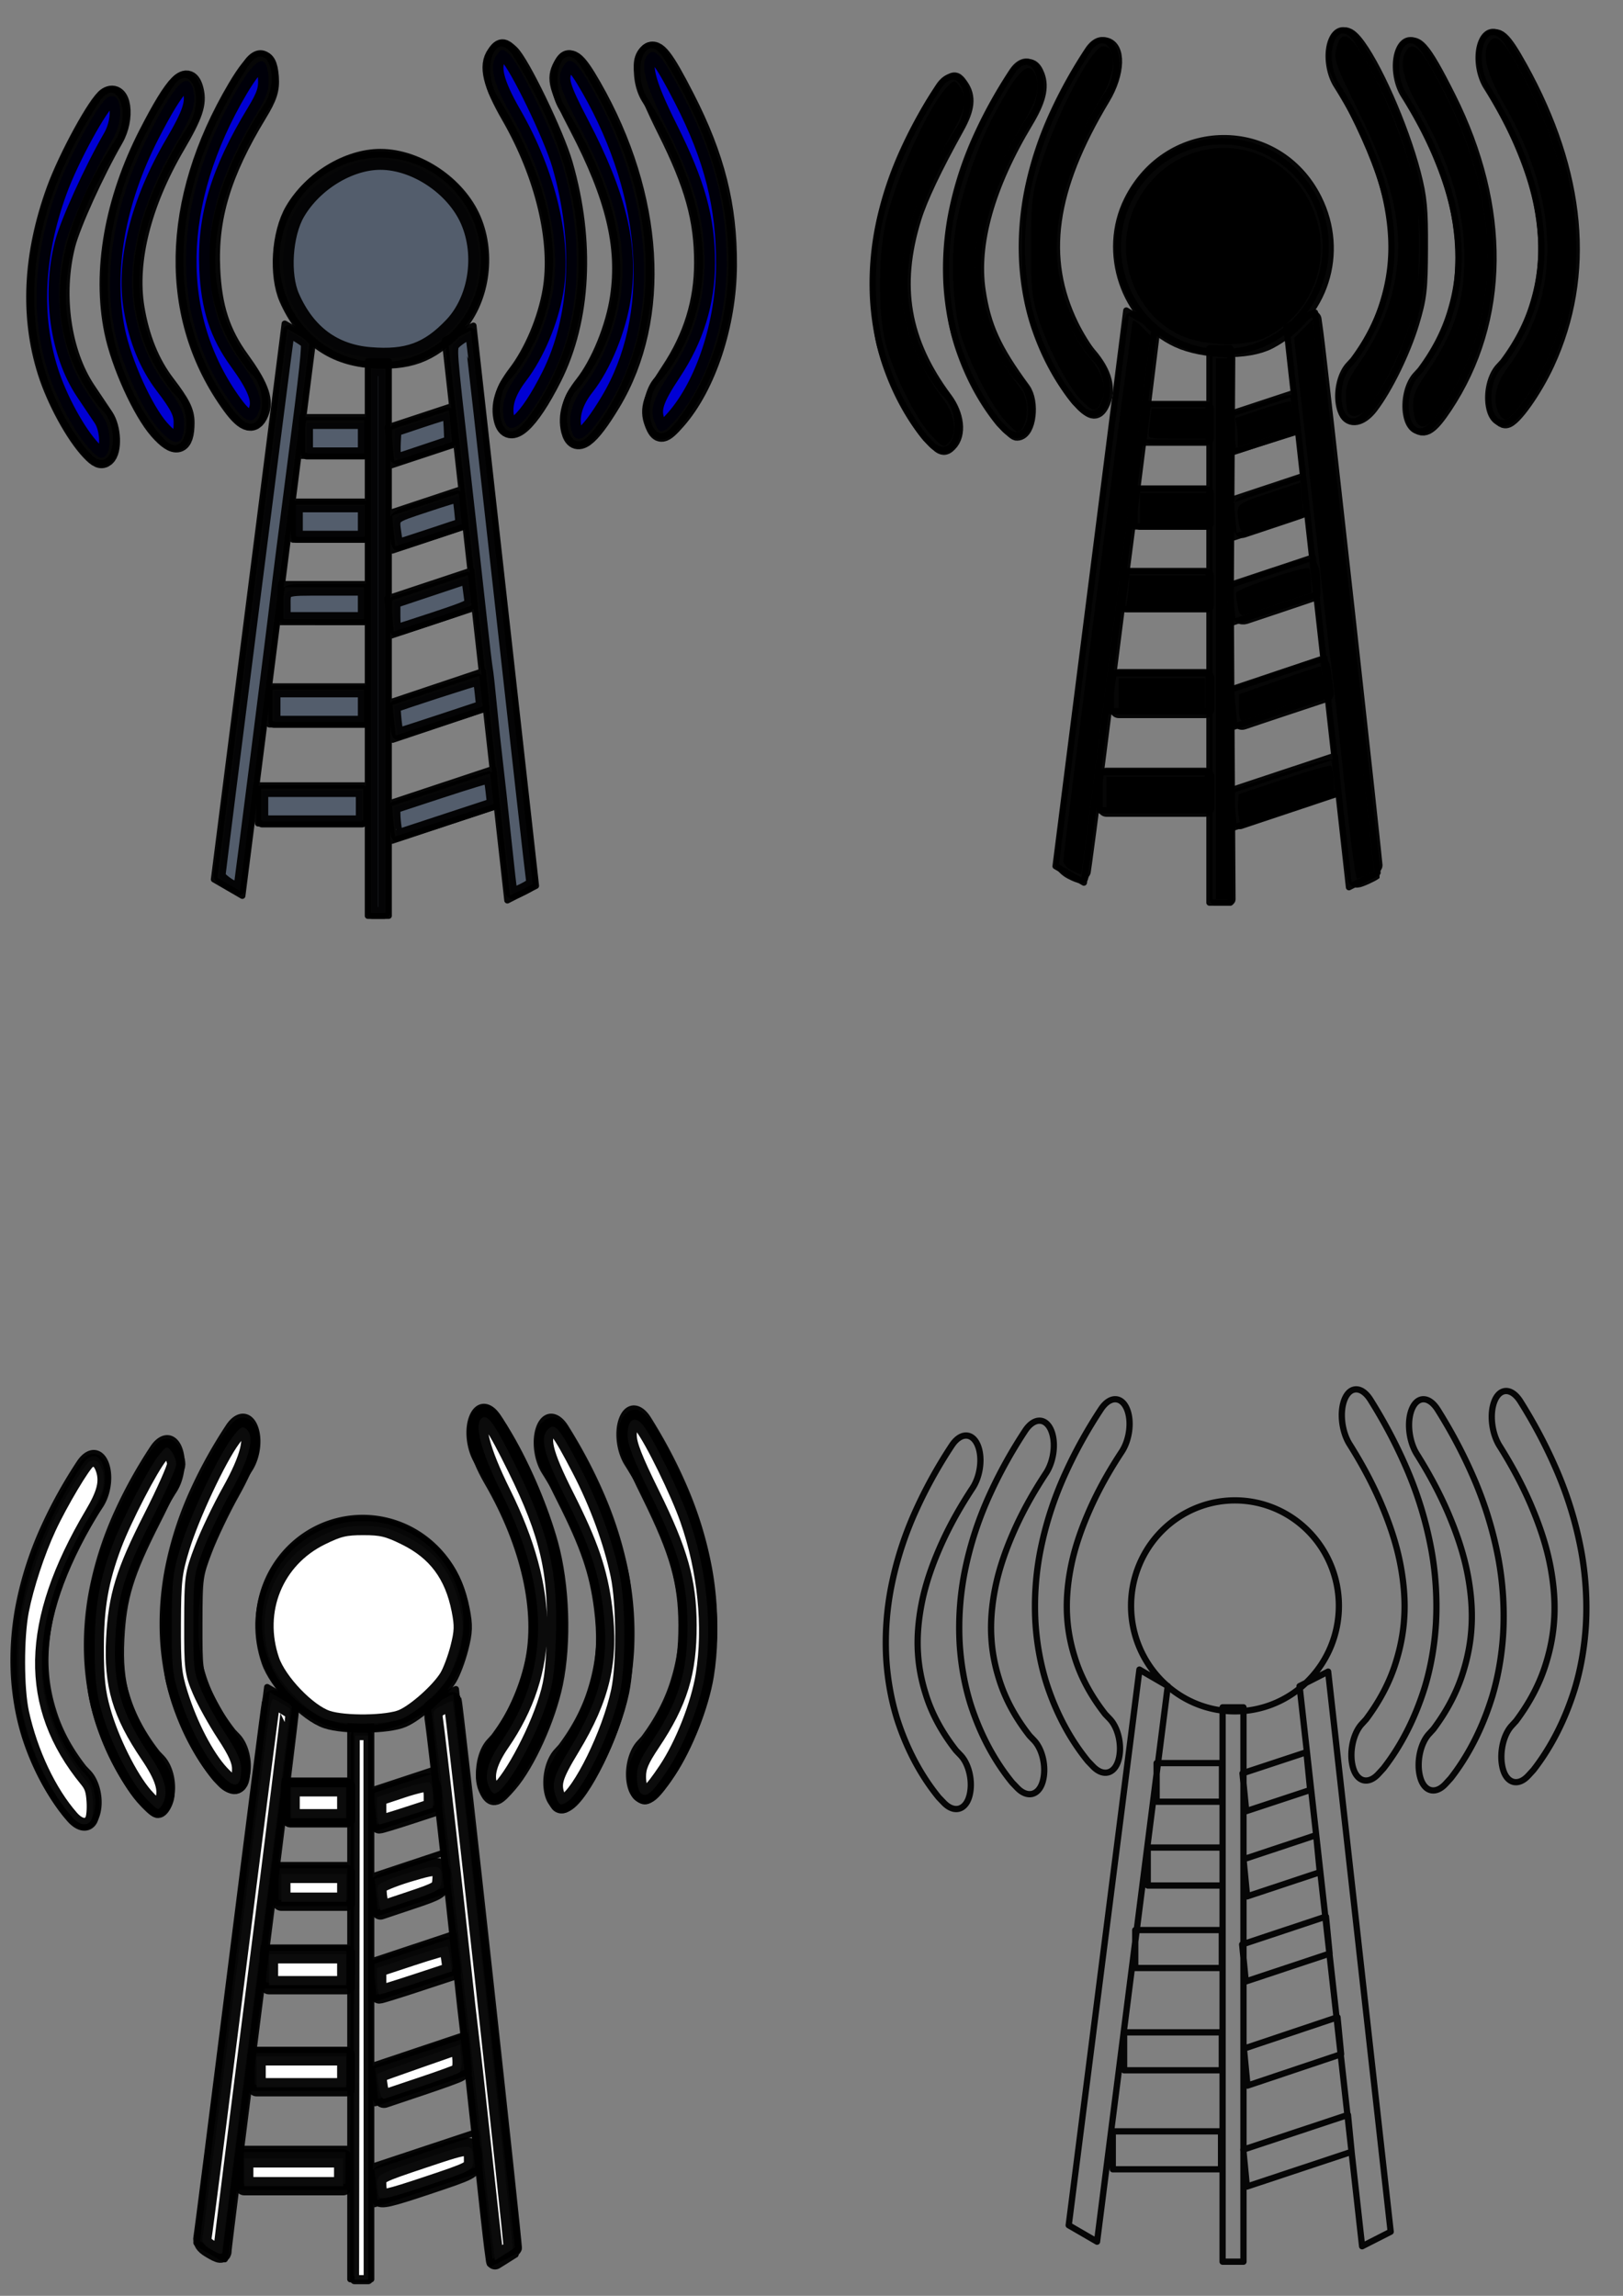 <?xml version="1.0" encoding="UTF-8" standalone="no"?>
<!-- Created with Inkscape (http://www.inkscape.org/) -->

<svg
   width="210mm"
   height="297mm"
   viewBox="0 0 210 297"
   version="1.1"
   id="svg5"
   inkscape:version="1.1.1 (3bf5ae0d25, 2021-09-20)"
   sodipodi:docname="controller focus icon svg.svg"
   xmlns:inkscape="http://www.inkscape.org/namespaces/inkscape"
   xmlns:sodipodi="http://sodipodi.sourceforge.net/DTD/sodipodi-0.dtd"
   xmlns="http://www.w3.org/2000/svg"
   xmlns:svg="http://www.w3.org/2000/svg">
  <rect x="0" y="0" width="210" height="297" fill="#808080" stroke="none"/>
  <sodipodi:namedview
     id="namedview7"
     pagecolor="#ffffff"
     bordercolor="#666666"
     borderopacity="1.0"
     inkscape:pageshadow="2"
     inkscape:pageopacity="0.0"
     inkscape:pagecheckerboard="0"
     inkscape:document-units="mm"
     showgrid="false"
     inkscape:zoom="1.0074671"
     inkscape:cx="411.92414"
     inkscape:cy="205.96207"
     inkscape:window-width="1680"
     inkscape:window-height="956"
     inkscape:window-x="-11"
     inkscape:window-y="-11"
     inkscape:window-maximized="1"
     inkscape:current-layer="layer1"
     showguides="true"
     inkscape:guide-bbox="true" />
  <defs
     id="defs2">
    <inkscape:path-effect
       effect="bend_path"
       id="path-effect2019"
       is_visible="true"
       lpeversion="1"
       bendpath="M 28.101,15.232 C 72.068,-40.917 96.12,12.606 96.12,12.606"
       prop_scale="0.937"
       scale_y_rel="false"
       vertical="false"
       hide_knot="false"
       bendpath-nodetypes="cc" />
    <inkscape:path-effect
       effect="bend_path"
       id="path-effect896"
       is_visible="true"
       lpeversion="1"
       bendpath="M 39.656,-0.263 76.554,-1.97 l 36.898,-1.707"
       prop_scale="0.867"
       scale_y_rel="false"
       vertical="false"
       hide_knot="false"
       bendpath-nodetypes="ccc" />
    <inkscape:path-effect
       effect="rough_hatches"
       id="path-effect2461"
       is_visible="true"
       lpeversion="1"
       direction="69.998,260.921 , 8.144,0"
       dist_rdm="6;1"
       growth="0"
       do_bend="true"
       bender="69.998,265.921 , 5,0"
       bottom_edge_variation="1.46;1"
       top_edge_variation="1.46;1"
       bottom_tgt_variation="0;1"
       top_tgt_variation="0;1"
       scale_bf="1"
       scale_bb="1"
       scale_tf="1"
       scale_tb="1"
       top_smth_variation="0;1"
       bottom_smth_variation="0;1"
       fat_output="true"
       stroke_width_top="1"
       stroke_width_bottom="1"
       front_thickness="1"
       back_thickness="0.25" />
    <inkscape:path-effect
       effect="skeletal"
       id="path-effect1945"
       is_visible="true"
       lpeversion="1"
       pattern="m 33.861,87.615 h 14.8 c 5.651,0 10.201,4.55 10.201,10.201 v 12.157 c 0,5.651 -4.55,10.201 -10.201,10.201 H 33.861 c -5.651,0 -10.201,-4.55 -10.201,-10.201 V 97.816 c 0,-5.651 4.55,-10.201 10.201,-10.201 z"
       copytype="repeated"
       prop_scale="1.28"
       scale_y_rel="false"
       spacing="2.6"
       normal_offset="0"
       tang_offset="0"
       prop_units="false"
       vertical_pattern="false"
       hide_knot="false"
       fuse_tolerance="0" />
    <inkscape:path-effect
       effect="skeletal"
       id="path-effect1762"
       is_visible="true"
       lpeversion="1"
       pattern="#rect1629"
       copytype="repeated"
       prop_scale="1"
       scale_y_rel="false"
       spacing="0"
       normal_offset="0"
       tang_offset="0"
       prop_units="false"
       vertical_pattern="false"
       hide_knot="false"
       fuse_tolerance="0" />
  </defs>
  <g
     inkscape:label="Layer 1"
     inkscape:groupmode="layer"
     id="layer1">
    <path
       id="path2568"
       style="fill:none;stroke:#000000;stroke-width:0.809;stroke-linecap:round;stroke-linejoin:round;stroke-opacity:0.955;paint-order:stroke markers fill"
       d="m 196.731,181.308 c 1.599,2.546 3.123,5.334 4.49,8.448 1.368,3.093 2.572,6.653 3.34,10.706 0,0 0,0 0,1e-5 0.578,3.073 0.828,6.427 0.635,9.821 -0.182,2.921 -0.686,5.699 -1.437,8.186 v 1e-5 c -1.351,4.362 -3.266,7.835 -5.348,10.511 l -0.653,0.713 c -1.294,1.412 -2.76,1.051 -3.287,-0.809 -0.527,-1.86 -0.029,-4.368 1.116,-5.623 l 0.578,-0.633 c 1.657,-2.218 3.117,-4.797 3.984,-7.828 v 0 c 0.503,-1.693 0.845,-3.525 0.948,-5.35 0.138,-2.109 -0.046,-4.367 -0.439,-6.535 v 0 c -0.529,-2.942 -1.504,-5.734 -2.651,-8.402 -1.163,-2.679 -2.516,-5.136 -3.975,-7.456 -1.026,-1.632 -1.337,-4.212 -0.634,-5.869 0.701,-1.649 2.192,-1.697 3.333,0.12 z m -10.701,1.067 c 1.599,2.546 3.123,5.334 4.49,8.448 1.368,3.093 2.572,6.653 3.34,10.706 0,0 0,0 0,10e-6 0.578,3.073 0.828,6.427 0.635,9.821 -0.182,2.921 -0.686,5.699 -1.437,8.186 v 0 c -1.351,4.362 -3.265,7.835 -5.348,10.511 l -0.653,0.713 c -1.294,1.412 -2.76,1.051 -3.287,-0.809 -0.527,-1.86 -0.029,-4.368 1.116,-5.623 l 0.578,-0.633 c 1.657,-2.218 3.117,-4.797 3.984,-7.828 v 0 c 0.503,-1.693 0.845,-3.525 0.948,-5.35 0.138,-2.109 -0.046,-4.367 -0.439,-6.535 v 0 c -0.529,-2.942 -1.504,-5.734 -2.651,-8.402 -1.163,-2.679 -2.516,-5.136 -3.975,-7.456 -1.026,-1.632 -1.337,-4.212 -0.634,-5.869 0.701,-1.649 2.192,-1.697 3.333,0.12 z m -62.888,4.634 c -1.599,2.431 -3.123,5.092 -4.49,8.066 -1.368,2.953 -2.572,6.352 -3.339,10.221 0,0 0,0 0,0 -0.578,2.934 -0.828,6.136 -0.635,9.377 0.182,2.789 0.686,5.441 1.437,7.816 v 0 c 1.351,4.165 3.265,7.481 5.348,10.035 l 0.653,0.681 c 1.294,1.348 2.76,1.004 3.287,-0.773 0.527,-1.776 0.029,-4.171 -1.116,-5.369 l -0.578,-0.605 c -1.657,-2.118 -3.117,-4.58 -3.984,-7.474 v 0 c -0.503,-1.616 -0.845,-3.366 -0.948,-5.108 -0.138,-2.013 0.046,-4.17 0.439,-6.239 v 0 c 0.529,-2.809 1.504,-5.475 2.651,-8.022 1.163,-2.558 2.516,-4.903 3.975,-7.118 1.026,-1.558 1.337,-4.022 0.634,-5.603 -0.701,-1.575 -2.192,-1.62 -3.333,0.115 z m 9.501,-1.921 c -1.599,2.431 -3.123,5.092 -4.49,8.066 -1.368,2.953 -2.572,6.352 -3.339,10.221 0,0 0,0 0,0 -0.578,2.934 -0.828,6.136 -0.635,9.377 0.182,2.789 0.686,5.441 1.437,7.816 v 0 c 1.351,4.165 3.265,7.481 5.348,10.035 l 0.653,0.681 c 1.294,1.348 2.76,1.004 3.287,-0.773 0.527,-1.776 0.029,-4.171 -1.116,-5.369 l -0.578,-0.605 c -1.657,-2.118 -3.117,-4.58 -3.984,-7.474 v 0 c -0.503,-1.616 -0.845,-3.366 -0.948,-5.108 -0.138,-2.013 0.046,-4.17 0.439,-6.239 v -1e-5 c 0.529,-2.809 1.504,-5.475 2.651,-8.022 1.163,-2.558 2.516,-4.903 3.975,-7.118 1.026,-1.558 1.337,-4.022 0.634,-5.603 -0.701,-1.575 -2.192,-1.62 -3.333,0.115 z m 9.801,-2.775 c -1.599,2.431 -3.123,5.092 -4.49,8.066 -1.368,2.953 -2.572,6.352 -3.339,10.221 0,0 0,0 0,0 -0.578,2.934 -0.828,6.136 -0.635,9.377 0.182,2.789 0.686,5.441 1.437,7.816 v 0 c 1.351,4.165 3.265,7.481 5.348,10.035 l 0.653,0.681 c 1.294,1.348 2.76,1.004 3.287,-0.773 0.527,-1.776 0.029,-4.171 -1.116,-5.369 l -0.578,-0.605 c -1.657,-2.118 -3.117,-4.58 -3.984,-7.474 v 0 c -0.503,-1.616 -0.845,-3.366 -0.948,-5.108 -0.138,-2.013 0.046,-4.17 0.439,-6.239 v 0 c 0.529,-2.809 1.504,-5.475 2.651,-8.022 1.163,-2.558 2.516,-4.903 3.975,-7.118 1.026,-1.558 1.337,-4.022 0.634,-5.603 -0.701,-1.575 -2.192,-1.62 -3.333,0.115 z m 34.885,-1.219 c 1.599,2.546 3.123,5.334 4.49,8.448 1.368,3.093 2.572,6.653 3.34,10.706 0,0 0,0 0,0 0.578,3.073 0.828,6.427 0.635,9.821 -0.182,2.921 -0.686,5.699 -1.437,8.186 v 0 c -1.351,4.362 -3.265,7.835 -5.348,10.511 l -0.653,0.713 c -1.294,1.412 -2.76,1.051 -3.287,-0.809 -0.527,-1.86 -0.029,-4.368 1.116,-5.623 l 0.578,-0.633 c 1.657,-2.218 3.117,-4.797 3.984,-7.828 v 0 c 0.503,-1.693 0.845,-3.525 0.948,-5.35 0.138,-2.109 -0.046,-4.367 -0.439,-6.535 v -1e-5 c -0.529,-2.942 -1.504,-5.734 -2.651,-8.402 -1.163,-2.679 -2.516,-5.136 -3.975,-7.456 -1.026,-1.632 -1.337,-4.212 -0.634,-5.869 0.701,-1.649 2.192,-1.697 3.333,0.12 z m -16.46,96.994 13.546,-4.498 0.468,4.779 -13.546,4.498 z m 0.081,-13.067 12.11,-4.063 0.464,4.784 -12.11,4.063 z m -0.227,-13.478 10.844,-3.606 0.468,4.791 -10.844,3.606 z m 0.045,-22.137 8.274,-2.733 0.482,4.893 -8.274,2.733 z m 0.13,11.119 9.403,-3.125 0.47,4.802 -9.403,3.125 z m -16.916,35.198 h 14.011 l 1e-5,4.909 h -14.011 z m 1.468,-12.806 h 12.643 v 4.909 h -12.643 z m 1.44,-13.233 h 11.203 v 4.909 h -11.203 z m 2.764,-21.6 h 8.459 v 4.995 l -8.459,0 z m -1.15,10.928 9.689,0 v 4.909 h -9.689 z m 9.689,-18.142 h 2.7 v 71.715 h -2.7 z m 13.655,-4.621 -3.697,1.881 8.093,72.46 3.697,-1.881 z m -24.414,-0.262 3.667,2.127 -9.153,71.883 -3.667,-2.127 z m 25.804,-8.244 a 13.646,13.445 90 0 1 -13.445,13.646 13.646,13.445 90 0 1 -13.445,-13.646 13.646,13.445 90 0 1 13.445,-13.646 13.646,13.445 90 0 1 13.445,13.646 z" />
    <path
       style="fill:#000000;stroke:#000000;stroke-width:12.679;stroke-linecap:round;stroke-linejoin:round;stroke-opacity:0.955;paint-order:stroke markers fill"
       d=""
       id="path2763"
       transform="scale(0.265)" />
    <path
       style="fill:#000000;stroke:#000000;stroke-width:8.901;stroke-linecap:round;stroke-linejoin:round;stroke-opacity:0.955;paint-order:stroke markers fill"
       d=""
       id="path3270"
       transform="scale(0.265)" />
    <g
       id="g3761">
      <path
         id="path2566"
         style="fill:none;stroke:#000000;stroke-width:0.809;stroke-linecap:round;stroke-linejoin:round;stroke-opacity:0.955;paint-order:stroke markers fill"
         d="m 195.03,5.492 c 1.599,2.546 3.123,5.334 4.49,8.448 1.368,3.093 2.572,6.653 3.34,10.706 0,0 0,0 0,1e-6 0.578,3.073 0.828,6.427 0.635,9.821 -0.182,2.921 -0.686,5.699 -1.437,8.186 v 2e-6 c -1.351,4.362 -3.266,7.835 -5.348,10.511 l -0.653,0.713 c -1.294,1.412 -2.76,1.051 -3.287,-0.809 -0.527,-1.86 -0.029,-4.368 1.116,-5.623 l 0.578,-0.633 c 1.657,-2.218 3.117,-4.797 3.984,-7.828 v 0 c 0.503,-1.693 0.845,-3.525 0.948,-5.35 0.138,-2.109 -0.046,-4.367 -0.439,-6.535 v -10e-7 c -0.529,-2.942 -1.504,-5.734 -2.651,-8.402 -1.163,-2.679 -2.516,-5.136 -3.975,-7.456 -1.026,-1.632 -1.337,-4.212 -0.634,-5.869 0.701,-1.649 2.192,-1.697 3.333,0.12 z m -10.701,1.067 c 1.599,2.546 3.123,5.334 4.49,8.448 1.368,3.093 2.572,6.653 3.34,10.706 0,0 0,1e-6 0,2e-6 0.578,3.073 0.828,6.427 0.635,9.821 -0.182,2.921 -0.686,5.699 -1.437,8.186 v 10e-7 c -1.351,4.362 -3.265,7.835 -5.348,10.511 l -0.653,0.713 c -1.294,1.412 -2.76,1.051 -3.287,-0.809 -0.527,-1.86 -0.029,-4.368 1.116,-5.623 l 0.578,-0.633 c 1.657,-2.218 3.117,-4.797 3.984,-7.828 v 0 c 0.503,-1.693 0.845,-3.525 0.948,-5.35 0.138,-2.109 -0.046,-4.367 -0.439,-6.535 v -2e-6 c -0.529,-2.942 -1.504,-5.734 -2.651,-8.402 -1.163,-2.679 -2.516,-5.136 -3.975,-7.456 -1.026,-1.632 -1.337,-4.212 -0.634,-5.869 0.701,-1.649 2.192,-1.697 3.333,0.12 z m -62.888,4.634 c -1.599,2.431 -3.123,5.092 -4.49,8.066 -1.368,2.953 -2.572,6.352 -3.339,10.221 0,0 0,0 0,1e-6 -0.578,2.934 -0.828,6.136 -0.635,9.377 0.182,2.789 0.686,5.441 1.437,7.816 v 2e-6 c 1.351,4.165 3.265,7.481 5.348,10.035 l 0.653,0.681 c 1.294,1.348 2.76,1.004 3.287,-0.773 0.527,-1.776 0.029,-4.171 -1.116,-5.369 l -0.578,-0.605 c -1.657,-2.118 -3.117,-4.58 -3.984,-7.474 v 0 c -0.503,-1.616 -0.845,-3.366 -0.948,-5.108 -0.138,-2.013 0.046,-4.17 0.439,-6.239 v -10e-7 c 0.529,-2.809 1.504,-5.475 2.651,-8.022 1.163,-2.558 2.516,-4.903 3.975,-7.118 1.026,-1.558 1.337,-4.022 0.634,-5.603 -0.701,-1.575 -2.192,-1.62 -3.333,0.115 z m 9.501,-1.921 c -1.599,2.431 -3.123,5.092 -4.49,8.066 -1.368,2.953 -2.572,6.352 -3.339,10.221 0,0 0,0 0,10e-7 -0.578,2.934 -0.828,6.136 -0.635,9.377 0.182,2.789 0.686,5.441 1.437,7.816 v 2e-6 c 1.351,4.165 3.265,7.481 5.348,10.035 l 0.653,0.681 c 1.294,1.348 2.76,1.004 3.287,-0.773 0.527,-1.776 0.029,-4.171 -1.116,-5.369 l -0.578,-0.605 c -1.657,-2.118 -3.117,-4.58 -3.984,-7.474 v 0 c -0.503,-1.616 -0.845,-3.366 -0.948,-5.108 -0.138,-2.013 0.046,-4.17 0.439,-6.239 v -2e-6 c 0.529,-2.809 1.504,-5.475 2.651,-8.022 1.163,-2.558 2.516,-4.903 3.975,-7.118 1.026,-1.558 1.337,-4.022 0.634,-5.603 -0.701,-1.575 -2.192,-1.62 -3.333,0.115 z m 9.801,-2.775 c -1.599,2.431 -3.123,5.092 -4.49,8.066 -1.368,2.953 -2.572,6.352 -3.339,10.221 0,0 0,0 0,1e-6 -0.578,2.934 -0.828,6.136 -0.635,9.377 0.182,2.789 0.686,5.441 1.437,7.816 v 10e-7 c 1.351,4.165 3.265,7.481 5.348,10.035 l 0.653,0.681 c 1.294,1.348 2.76,1.004 3.287,-0.773 0.527,-1.776 0.029,-4.171 -1.116,-5.369 l -0.578,-0.605 c -1.657,-2.118 -3.117,-4.58 -3.984,-7.474 v 0 c -0.503,-1.616 -0.845,-3.366 -0.948,-5.108 -0.138,-2.013 0.046,-4.17 0.439,-6.239 v -2e-6 c 0.529,-2.809 1.504,-5.475 2.651,-8.022 1.163,-2.558 2.516,-4.903 3.975,-7.118 1.026,-1.558 1.337,-4.022 0.634,-5.603 -0.701,-1.575 -2.192,-1.62 -3.333,0.115 z m 34.885,-1.219 c 1.599,2.546 3.123,5.334 4.49,8.448 1.368,3.093 2.572,6.653 3.34,10.706 0,0 0,1e-6 0,2e-6 0.578,3.073 0.828,6.427 0.635,9.821 -0.182,2.921 -0.686,5.699 -1.437,8.186 v 2e-6 c -1.351,4.362 -3.265,7.835 -5.348,10.511 l -0.653,0.713 c -1.294,1.412 -2.76,1.051 -3.287,-0.809 -0.527,-1.86 -0.029,-4.368 1.116,-5.623 l 0.578,-0.633 c 1.657,-2.218 3.117,-4.797 3.984,-7.828 v 0 c 0.503,-1.693 0.845,-3.525 0.948,-5.35 0.138,-2.109 -0.046,-4.367 -0.439,-6.535 v -2e-6 c -0.529,-2.942 -1.504,-5.734 -2.651,-8.402 -1.163,-2.679 -2.516,-5.136 -3.975,-7.456 -1.026,-1.632 -1.337,-4.212 -0.634,-5.869 0.701,-1.649 2.192,-1.697 3.333,0.12 z m -16.46,96.994 13.546,-4.498 0.468,4.779 -13.546,4.498 z m 0.081,-13.067 12.11,-4.063 0.464,4.784 -12.11,4.063 z m -0.227,-13.478 10.844,-3.606 0.468,4.791 -10.844,3.606 z m 0.045,-22.137 8.274,-2.733 0.482,4.893 -8.274,2.733 z m 0.13,11.119 9.403,-3.125 0.47,4.802 -9.403,3.125 z m -16.916,35.198 h 14.011 l 1e-5,4.909 h -14.011 z m 1.468,-12.806 h 12.643 l 0,4.909 h -12.643 z m 1.44,-13.233 h 11.203 v 4.909 h -11.203 z m 2.764,-21.6 h 8.459 v 4.995 l -8.459,-2e-6 z m -1.15,10.928 9.689,-4e-6 v 4.909 h -9.689 z m 9.689,-18.142 h 2.7 v 71.715 h -2.7 z m 13.655,-4.621 -3.697,1.881 8.093,72.46 3.697,-1.881 z m -24.414,-0.262 3.667,2.127 -9.153,71.883 -3.667,-2.127 z m 25.804,-8.244 a 13.646,13.445 90 0 1 -13.445,13.646 13.646,13.445 90 0 1 -13.445,-13.646 13.646,13.445 90 0 1 13.445,-13.646 13.646,13.445 90 0 1 13.445,13.646 z" />
      <path
         style="fill:#000000;stroke:#000000;stroke-width:12.679;stroke-linecap:round;stroke-linejoin:round;stroke-opacity:0.955;paint-order:stroke markers fill"
         d="m 576.214,163.603 c -23.05,-10.687 -33.183,-40.673 -21.604,-63.928 18.02,-36.192 67.092,-36.682 84.949,-0.847 12.164,24.409 2.985,53.041 -21.032,65.61 -9.774,5.115 -30.357,4.709 -42.313,-0.834 z"
         id="path2724"
         transform="scale(0.265)" />
      <path
         style="fill:#000000;stroke:#000000;stroke-width:8.901;stroke-linecap:round;stroke-linejoin:round;stroke-opacity:0.955;paint-order:stroke markers fill"
         d="m 604.967,345.715 v -6.752 l 19.782,-6.985 c 10.88,-3.842 19.929,-6.801 20.109,-6.577 0.18,0.224 0.689,3.253 1.133,6.73 l 0.806,6.322 -19.034,6.314 c -10.469,3.473 -19.881,6.626 -20.915,7.007 -1.328,0.489 -1.881,-1.292 -1.881,-6.06 z"
         id="path2802"
         transform="scale(0.265)" />
      <path
         style="fill:#000000;stroke:#000000;stroke-width:8.901;stroke-linecap:round;stroke-linejoin:round;stroke-opacity:0.955;paint-order:stroke markers fill"
         d="m 546.276,338.601 v -7.524 h 21.068 21.068 v 7.524 7.524 h -21.068 -21.068 z"
         id="path2841"
         transform="scale(0.265)" />
      <path
         style="fill:#000000;stroke:#000000;stroke-width:8.901;stroke-linecap:round;stroke-linejoin:round;stroke-opacity:0.955;paint-order:stroke markers fill"
         d="m 540.256,386.757 v -7.524 h 24.078 24.078 v 7.524 7.524 H 564.334 540.256 Z"
         id="path2880"
         transform="scale(0.265)" />
      <path
         style="fill:#000000;stroke:#000000;stroke-width:8.901;stroke-linecap:round;stroke-linejoin:round;stroke-opacity:0.955;paint-order:stroke markers fill"
         d="m 731.219,200.527 c -2.31,-6.014 -0.58,-13.677 4.655,-20.626 26.788,-35.558 26.195,-81.047 -1.686,-129.49 -8.413,-14.616 -10.807,-24.771 -7.028,-29.801 3.334,-4.438 6.386,-1.711 14.524,12.977 28.46,51.374 32.932,100.452 13.069,143.442 -6.133,13.275 -16.369,27.635 -19.698,27.635 -1.235,0 -2.961,-1.862 -3.835,-4.138 z"
         id="path2919"
         transform="scale(0.265)" />
      <path
         style="fill:#000000;stroke:#000000;stroke-width:8.901;stroke-linecap:round;stroke-linejoin:round;stroke-opacity:0.955;paint-order:stroke markers fill"
         d="m 692.032,206.66 c -1.122,-1.351 -2.039,-5.299 -2.039,-8.772 0,-4.959 1.332,-8.222 6.202,-15.194 13.679,-19.583 18.792,-35.021 18.827,-56.84 0.037,-23.281 -7.305,-47.513 -22.243,-73.411 -7.283,-12.627 -9.475,-21.39 -6.664,-26.642 3.855,-7.203 7.901,-2.796 20.496,22.323 26.836,53.524 26.251,107.76 -1.617,149.744 -6.643,10.008 -10.041,12.313 -12.962,8.793 z"
         id="path2958"
         transform="scale(0.265)" />
      <path
         style="fill:#000000;stroke:#000000;stroke-width:8.901;stroke-linecap:round;stroke-linejoin:round;stroke-opacity:0.955;paint-order:stroke markers fill"
         d="m 658.228,201.393 c -0.601,-0.972 -1.092,-4.675 -1.092,-8.23 0,-5.157 1.276,-8.282 6.315,-15.466 9.254,-13.193 15.181,-26.934 17.71,-41.06 4.452,-24.869 -0.607,-47.778 -18.453,-83.569 -9.774,-19.603 -11.293,-23.675 -10.469,-28.066 1.502,-8.006 4.349,-9.378 8.709,-4.196 8.797,10.454 22.538,41.482 28.441,64.221 2.96,11.402 3.501,17.114 3.418,36.117 -0.087,20.045 -0.555,24.091 -4.178,36.117 -4.157,13.799 -12.708,31.326 -19.855,40.696 -3.994,5.236 -8.521,6.712 -10.546,3.436 z"
         id="path2997"
         transform="scale(0.265)" />
      <path
         style="fill:#000000;stroke:#000000;stroke-width:8.901;stroke-linecap:round;stroke-linejoin:round;stroke-opacity:0.955;paint-order:stroke markers fill"
         d="m 454.376,212.101 c -7.413,-8.004 -18.153,-29.727 -21.905,-44.306 -3.993,-15.516 -3.671,-45.52 0.669,-62.256 5.871,-22.643 21.816,-56.416 30.229,-64.029 2.7,-2.443 2.966,-2.399 5.254,0.866 3.54,5.054 2.965,10.385 -2.103,19.492 -10.888,19.564 -17.94,34.435 -20.971,44.226 -10.398,33.587 -5.678,61.114 15.306,89.266 5.586,7.494 6.576,16.561 2.278,20.86 -2.416,2.416 -2.923,2.178 -8.755,-4.119 z"
         id="path3036"
         transform="scale(0.265)" />
      <path
         style="fill:#000000;stroke:#000000;stroke-width:8.901;stroke-linecap:round;stroke-linejoin:round;stroke-opacity:0.955;paint-order:stroke markers fill"
         d="m 489.851,204.289 c -6.807,-7.926 -18.015,-30.455 -21.15,-42.513 -3.405,-13.095 -4.397,-34.36 -2.29,-49.052 2.382,-16.607 10.61,-41.107 19.157,-57.043 11.96,-22.298 16.991,-26.924 20.174,-18.55 2.084,5.481 0.509,11.72 -5.465,21.645 -18.869,31.35 -26.912,59.952 -23.434,83.335 2.641,17.758 7.831,29.159 22.077,48.497 4.253,5.774 2.563,20.077 -2.373,20.077 -0.662,0 -3.675,-2.878 -6.696,-6.396 z"
         id="path3075"
         transform="scale(0.265)" />
      <path
         style="fill:#000000;stroke:#000000;stroke-width:8.901;stroke-linecap:round;stroke-linejoin:round;stroke-opacity:0.955;paint-order:stroke markers fill"
         d="m 527.325,194.627 c -6.589,-7.194 -15.971,-25.405 -20.413,-39.623 -3.105,-9.94 -3.515,-14.159 -3.43,-35.365 0.087,-21.814 0.485,-25.347 4.225,-37.567 7.906,-25.831 25.414,-59.499 30.941,-59.499 6.701,0 6.304,12.991 -0.755,24.698 -26.837,44.506 -31.602,78.924 -15.508,111.997 2.551,5.242 6.5,11.675 8.776,14.296 7.617,8.772 9.678,16.862 6.031,23.676 -2.224,4.155 -4.131,3.65 -9.868,-2.613 z"
         id="path3114"
         transform="scale(0.265)" />
      <path
         style="fill:#000000;stroke:#000000;stroke-width:8.901;stroke-linecap:round;stroke-linejoin:round;stroke-opacity:0.955;paint-order:stroke markers fill"
         d="m 604.41,296.315 c -0.522,-2.608 -0.948,-5.636 -0.948,-6.728 0,-2.043 34.19,-13.611 35.717,-12.085 0.44,0.44 0.88,3.289 0.977,6.329 l 0.176,5.528 -14.975,5.051 c -8.236,2.778 -16.105,5.41 -17.487,5.848 -1.876,0.595 -2.752,-0.403 -3.46,-3.945 z"
         id="path3153"
         transform="scale(0.265)" />
      <path
         style="fill:#000000;stroke:#000000;stroke-width:8.901;stroke-linecap:round;stroke-linejoin:round;stroke-opacity:0.955;paint-order:stroke markers fill"
         d="m 656.359,381.866 c -2.718,-25.865 -5.557,-51.43 -6.309,-56.81 -0.752,-5.38 -2.056,-16.215 -2.899,-24.078 -0.842,-7.863 -4.621,-41.673 -8.398,-75.132 l -6.866,-60.836 4.472,-4.472 4.472,-4.472 0.919,6.618 c 1.969,14.18 29.432,262.192 29.066,262.484 -1.383,1.104 -7.183,3.728 -8.24,3.728 -0.702,0 -3.501,-21.163 -6.219,-47.028 z"
         id="path3192"
         transform="scale(0.265)" />
      <path
         style="fill:#000000;stroke:#000000;stroke-width:8.901;stroke-linecap:round;stroke-linejoin:round;stroke-opacity:0.955;paint-order:stroke markers fill"
         d="m 523.326,424.951 c -2.276,-1.195 -4.138,-3.189 -4.138,-4.43 0,-4.683 33.287,-263.188 33.979,-263.88 0.399,-0.399 2.483,1.034 4.632,3.183 l 3.907,3.907 -4.734,38.15 c -2.604,20.982 -6.096,48.308 -7.76,60.723 -1.664,12.415 -7.038,54.314 -11.942,93.109 -4.904,38.794 -9.116,70.733 -9.361,70.974 -0.245,0.241 -2.308,-0.539 -4.584,-1.735 z"
         id="path3231"
         transform="scale(0.265)" />
      <path
         style="fill:#000000;stroke:#000000;stroke-width:6.271;stroke-linecap:round;stroke-linejoin:round;stroke-opacity:0.955;paint-order:stroke markers fill"
         d="M 593.748,306.947 V 174.944 h 3.139 3.139 l -0.356,56.989 c -0.196,31.344 -0.359,57.466 -0.362,58.049 -0.003,0.583 0.188,34.339 0.425,75.014 l 0.431,73.953 h -3.208 -3.208 z"
         id="path3348"
         transform="scale(0.265)" />
      <path
         style="fill:#000000;stroke:#000000;stroke-width:6.271;stroke-linecap:round;stroke-linejoin:round;stroke-opacity:0.955;paint-order:stroke markers fill"
         d="m 604.83,398.231 c -0.353,-1.883 -0.486,-5.026 -0.296,-6.983 l 0.347,-3.558 22.093,-7.358 c 12.205,-4.065 22.484,-6.948 22.965,-6.443 0.48,0.503 1.034,3.496 1.233,6.651 l 0.361,5.737 -23.03,7.689 -23.03,7.689 z"
         id="path3387"
         transform="scale(0.265)" />
      <path
         style="fill:#000000;stroke:#000000;stroke-width:6.271;stroke-linecap:round;stroke-linejoin:round;stroke-opacity:0.955;paint-order:stroke markers fill"
         d="m 550.663,290.895 c 0.371,-2.706 0.674,-6.045 0.674,-7.422 v -2.503 h 19.085 19.085 v 7.422 7.422 h -19.759 -19.759 z"
         id="path3426"
         transform="scale(0.265)" />
      <path
         style="fill:#000000;stroke:#000000;stroke-width:6.271;stroke-linecap:round;stroke-linejoin:round;stroke-opacity:0.955;paint-order:stroke markers fill"
         d="m 556.639,248.102 v -7.422 h 16.434 16.434 v 7.422 7.422 H 573.073 556.639 Z"
         id="path3504"
         transform="scale(0.265)" />
      <path
         style="fill:#000000;stroke:#000000;stroke-width:6.271;stroke-linecap:round;stroke-linejoin:round;stroke-opacity:0.955;paint-order:stroke markers fill"
         d="m 604.863,255.243 c -1.393,-9.292 -1.621,-9.069 15.016,-14.624 l 14.998,-5.007 0.735,6.859 c 0.404,3.772 0.573,6.995 0.376,7.161 -0.197,0.166 -6.561,2.346 -14.142,4.844 -7.581,2.498 -14.345,4.748 -15.031,5 -0.78,0.286 -1.511,-1.298 -1.951,-4.231 z"
         id="path3543"
         transform="scale(0.265)" />
      <path
         style="fill:#000000;stroke:#000000;stroke-width:6.271;stroke-linecap:round;stroke-linejoin:round;stroke-opacity:0.955;paint-order:stroke markers fill"
         d="m 604.351,214.159 c 0,-2.179 -0.274,-5.333 -0.61,-7.009 l -0.61,-3.048 13.328,-4.412 c 7.331,-2.426 13.506,-4.096 13.724,-3.711 0.217,0.385 0.707,3.567 1.088,7.069 l 0.693,6.368 -13.807,4.352 -13.807,4.352 z"
         id="path3582"
         transform="scale(0.265)" />
      <path
         style="fill:#000000;stroke:#000000;stroke-width:6.271;stroke-linecap:round;stroke-linejoin:round;stroke-opacity:0.955;paint-order:stroke markers fill"
         d="m 560.889,212.318 c 0.005,-1.021 0.31,-4.36 0.678,-7.422 l 0.669,-5.566 h 13.636 13.636 v 7.422 7.422 h -14.314 c -12.929,0 -14.313,-0.18 -14.304,-1.855 z"
         id="path3621"
         transform="scale(0.265)" />
    </g>
    <path
       style="fill:#ffffff;stroke:#000000;stroke-width:8.929;stroke-linecap:round;stroke-linejoin:round;stroke-opacity:0.955;paint-order:stroke markers fill"
       d=""
       id="path4325"
       transform="scale(0.265)" />
    <g
       id="g5210">
      <path
         id="path2570"
         style="fill:none;stroke:#000000;stroke-width:0.809;stroke-linecap:round;stroke-linejoin:round;stroke-opacity:0.955;paint-order:stroke markers fill"
         d="m 83.869,183.576 c 1.599,2.546 3.123,5.334 4.49,8.448 1.368,3.093 2.572,6.653 3.34,10.706 0,0 0,0 0,1e-5 0.578,3.073 0.828,6.427 0.635,9.821 -0.182,2.921 -0.686,5.699 -1.437,8.186 v 10e-6 c -1.351,4.362 -3.266,7.835 -5.348,10.511 l -0.653,0.713 c -1.294,1.412 -2.76,1.051 -3.287,-0.809 -0.527,-1.86 -0.029,-4.368 1.116,-5.623 l 0.578,-0.633 c 1.657,-2.218 3.117,-4.797 3.984,-7.828 v 0 c 0.503,-1.693 0.845,-3.525 0.948,-5.35 0.138,-2.109 -0.046,-4.367 -0.439,-6.535 v 0 c -0.529,-2.942 -1.504,-5.734 -2.651,-8.402 -1.163,-2.679 -2.516,-5.136 -3.975,-7.456 -1.026,-1.632 -1.337,-4.212 -0.634,-5.869 0.701,-1.649 2.192,-1.697 3.333,0.12 z m -10.701,1.067 c 1.599,2.546 3.123,5.334 4.49,8.448 1.368,3.093 2.572,6.653 3.34,10.706 0,0 0,0 0,1e-5 0.578,3.073 0.828,6.427 0.635,9.821 -0.182,2.921 -0.686,5.699 -1.437,8.186 v 0 c -1.351,4.362 -3.265,7.835 -5.348,10.511 l -0.653,0.713 c -1.294,1.412 -2.76,1.051 -3.287,-0.809 -0.527,-1.86 -0.029,-4.368 1.116,-5.623 l 0.578,-0.633 c 1.657,-2.218 3.117,-4.797 3.984,-7.828 v 0 c 0.503,-1.693 0.845,-3.525 0.948,-5.35 0.138,-2.109 -0.046,-4.367 -0.439,-6.535 v 0 c -0.529,-2.942 -1.504,-5.734 -2.651,-8.402 -1.163,-2.679 -2.516,-5.136 -3.975,-7.456 -1.026,-1.632 -1.337,-4.212 -0.634,-5.869 0.701,-1.649 2.192,-1.697 3.333,0.12 z m -62.888,4.634 c -1.599,2.431 -3.123,5.092 -4.49,8.066 -1.368,2.953 -2.572,6.352 -3.339,10.221 0,0 0,0 0,0 -0.578,2.934 -0.828,6.136 -0.635,9.377 0.182,2.789 0.686,5.441 1.437,7.816 v 0 c 1.351,4.165 3.265,7.481 5.348,10.035 l 0.653,0.681 c 1.294,1.348 2.76,1.004 3.287,-0.773 0.527,-1.776 0.029,-4.171 -1.116,-5.369 l -0.578,-0.605 c -1.657,-2.118 -3.117,-4.58 -3.984,-7.474 v 0 c -0.503,-1.616 -0.845,-3.366 -0.948,-5.108 -0.138,-2.013 0.046,-4.17 0.439,-6.239 v 0 c 0.529,-2.809 1.504,-5.475 2.651,-8.022 1.163,-2.558 2.516,-4.903 3.975,-7.118 1.026,-1.558 1.337,-4.022 0.634,-5.603 -0.701,-1.575 -2.192,-1.62 -3.333,0.115 z m 9.501,-1.921 c -1.599,2.431 -3.123,5.092 -4.49,8.066 -1.368,2.953 -2.572,6.352 -3.339,10.221 0,0 0,0 0,0 -0.578,2.934 -0.828,6.136 -0.635,9.377 0.182,2.789 0.686,5.441 1.437,7.816 v 0 c 1.351,4.165 3.265,7.481 5.348,10.035 l 0.653,0.681 c 1.294,1.348 2.76,1.004 3.287,-0.773 0.527,-1.776 0.029,-4.171 -1.116,-5.369 l -0.578,-0.605 c -1.657,-2.118 -3.117,-4.58 -3.984,-7.474 v 0 c -0.503,-1.616 -0.845,-3.366 -0.948,-5.108 -0.138,-2.013 0.046,-4.17 0.439,-6.239 v -1e-5 c 0.529,-2.809 1.504,-5.475 2.651,-8.022 1.163,-2.558 2.516,-4.903 3.975,-7.118 1.026,-1.558 1.337,-4.022 0.634,-5.603 -0.701,-1.575 -2.192,-1.62 -3.333,0.115 z m 9.801,-2.775 c -1.599,2.431 -3.123,5.092 -4.49,8.066 -1.368,2.953 -2.572,6.352 -3.339,10.221 0,0 0,0 0,0 -0.578,2.934 -0.828,6.136 -0.635,9.377 0.182,2.789 0.686,5.441 1.437,7.816 v 0 c 1.351,4.165 3.265,7.481 5.348,10.035 l 0.653,0.681 c 1.294,1.348 2.76,1.004 3.287,-0.773 0.527,-1.776 0.029,-4.171 -1.116,-5.369 l -0.578,-0.605 c -1.657,-2.118 -3.117,-4.58 -3.984,-7.474 v 0 c -0.503,-1.616 -0.845,-3.366 -0.948,-5.108 -0.138,-2.013 0.046,-4.17 0.439,-6.239 v 0 c 0.529,-2.809 1.504,-5.475 2.651,-8.022 1.163,-2.558 2.516,-4.903 3.975,-7.118 1.026,-1.558 1.337,-4.022 0.634,-5.603 -0.701,-1.575 -2.192,-1.62 -3.333,0.115 z m 34.885,-1.219 c 1.599,2.546 3.123,5.334 4.49,8.448 1.368,3.093 2.572,6.653 3.34,10.706 0,0 0,0 0,0 0.578,3.073 0.828,6.427 0.635,9.821 -0.182,2.921 -0.686,5.699 -1.437,8.186 v 0 c -1.351,4.362 -3.265,7.835 -5.348,10.511 l -0.653,0.713 c -1.294,1.412 -2.76,1.051 -3.287,-0.809 -0.527,-1.86 -0.029,-4.368 1.116,-5.623 l 0.578,-0.633 c 1.657,-2.218 3.117,-4.797 3.984,-7.828 v 0 c 0.503,-1.693 0.845,-3.525 0.948,-5.35 0.138,-2.109 -0.046,-4.367 -0.439,-6.535 v -1e-5 c -0.529,-2.942 -1.504,-5.734 -2.651,-8.402 -1.163,-2.679 -2.516,-5.136 -3.975,-7.456 -1.026,-1.632 -1.337,-4.212 -0.634,-5.869 0.701,-1.649 2.192,-1.697 3.333,0.12 z m -16.46,96.994 13.546,-4.498 0.468,4.779 -13.546,4.498 z m 0.081,-13.067 12.11,-4.063 0.464,4.784 -12.11,4.063 z m -0.227,-13.478 10.844,-3.606 0.468,4.791 -10.844,3.606 z m 0.045,-22.137 8.274,-2.733 0.482,4.893 -8.274,2.733 z m 0.13,11.119 9.403,-3.125 0.47,4.802 -9.403,3.125 z m -16.916,35.198 h 14.011 l 1e-5,4.909 h -14.011 z m 1.468,-12.806 h 12.643 v 4.909 h -12.643 z m 1.44,-13.233 h 11.203 v 4.909 h -11.203 z m 2.764,-21.6 h 8.459 v 4.995 h -8.459 z m -1.15,10.928 h 9.689 v 4.909 h -9.689 z m 9.689,-18.142 h 2.7 v 71.715 h -2.7 z m 13.655,-4.621 -3.697,1.881 8.093,72.46 3.697,-1.881 z m -24.414,-0.262 3.667,2.127 -9.153,71.883 -3.667,-2.127 z m 25.804,-8.244 a 13.646,13.445 90 0 1 -13.445,13.646 13.646,13.445 90 0 1 -13.445,-13.646 13.646,13.445 90 0 1 13.445,-13.646 13.646,13.445 90 0 1 13.445,13.646 z" />
      <path
         style="fill:#ffffff;stroke:#000000;stroke-width:6.271;stroke-linecap:round;stroke-linejoin:round;stroke-opacity:0.955;paint-order:stroke markers fill"
         d="m 109.65,870.258 c -8.232,-7.228 -18.221,-25.511 -23.059,-42.204 -10.781,-37.202 -3.281,-78.881 21.664,-120.385 7.552,-12.565 9.728,-14.433 13.002,-11.159 3.512,3.512 3.112,12.856 -0.844,19.699 -14.778,25.564 -19.722,36.37 -24.075,52.613 -3.169,11.826 -3.495,35.998 -0.627,46.522 2.676,9.821 9.076,22.665 15.544,31.195 6.406,8.448 7.494,10.847 7.494,16.517 0,9.54 -3.386,12.22 -9.1,7.203 z"
         id="path3818"
         transform="scale(0.265)" />
      <path
         style="fill:#ffffff;stroke:#000000;stroke-width:6.271;stroke-linecap:round;stroke-linejoin:round;stroke-opacity:0.955;paint-order:stroke markers fill"
         d="m 70.646,878.701 c -10.069,-10.681 -19.583,-30.631 -23.639,-49.574 -2.834,-13.237 -2.589,-38.216 0.519,-52.683 2.89,-13.456 7.356,-26.363 13.873,-40.09 6.238,-13.14 16.441,-29.753 18.837,-30.673 1.109,-0.425 2.622,0.141 3.966,1.486 3.456,3.456 3.026,12.856 -0.898,19.644 -15.958,27.606 -21.396,40.137 -24.916,57.421 -5.079,24.934 -0.617,49.494 12.287,67.621 2.518,3.537 5.848,8.232 7.4,10.433 4.694,6.657 4.833,18.534 0.246,20.989 -1.982,1.061 -2.849,0.544 -7.674,-4.574 z"
         id="path3857"
         transform="scale(0.265)" />
      <path
         style="fill:#ffffff;stroke:#000000;stroke-width:6.271;stroke-linecap:round;stroke-linejoin:round;stroke-opacity:0.955;paint-order:stroke markers fill"
         d="M 35.217,887.009 C 24.407,874.697 15.342,855.567 11.054,836.019 8.503,824.392 8.47,799.166 10.987,786.35 13.354,774.304 18.73,757.966 24.253,746.036 c 5.583,-12.059 17.041,-31.313 19.38,-32.564 2.765,-1.48 4.912,-0.105 6.272,4.015 1.941,5.883 0.564,11.372 -5.354,21.335 -31.562,53.13 -32.341,93.996 -2.489,130.442 2.323,2.835 3,4.904 3.336,10.194 0.242,3.798 -0.096,7.605 -0.789,8.901 -1.823,3.407 -5.705,2.849 -9.392,-1.349 z"
         id="path3896"
         transform="scale(0.265)" />
      <path
         style="fill:#ffffff;stroke:#000000;stroke-width:6.271;stroke-linecap:round;stroke-linejoin:round;stroke-opacity:0.955;paint-order:stroke markers fill"
         d="m 312.41,876.32 c -2.209,-2.209 -3.147,-7.34 -2.334,-12.76 0.473,-3.156 2.345,-6.844 5.96,-11.741 7.658,-10.375 11.06,-16.759 14.671,-27.539 10.122,-30.214 3.908,-65.531 -18.176,-103.3 -5.459,-9.336 -6.584,-12.117 -6.97,-17.232 -0.578,-7.657 1.201,-12.456 4.619,-12.456 3.063,0 9.219,9.574 18.406,28.627 8.049,16.694 13.402,33 16.185,49.302 3.028,17.742 2.353,42.996 -1.547,57.863 -4.755,18.124 -14.277,37.506 -22.86,46.528 -4.463,4.692 -5.587,5.074 -7.954,2.707 z"
         id="path3935"
         transform="scale(0.265)" />
      <path
         style="fill:#ffffff;stroke:#000000;stroke-width:6.271;stroke-linecap:round;stroke-linejoin:round;stroke-opacity:0.955;paint-order:stroke markers fill"
         d="m 272.819,881.307 c -1.866,-1.186 -3.512,-6.191 -3.512,-10.674 0,-4.404 2.208,-8.869 10.221,-20.671 6.76,-9.955 11.332,-20.785 13.683,-32.403 2.598,-12.843 1.71,-34.069 -2.005,-47.93 -3.15,-11.755 -10.186,-28.694 -16.682,-40.167 -9.166,-16.187 -9.457,-16.927 -9.457,-24.036 0,-5.273 0.45,-7.162 2.096,-8.809 2.918,-2.918 4.633,-1.879 9.425,5.708 14.466,22.905 25.64,52.911 28.859,77.499 1.899,14.503 0.704,37.859 -2.589,50.597 -4.909,18.987 -14.408,38.465 -23.421,48.021 -3.616,3.834 -4.495,4.214 -6.617,2.865 z"
         id="path3974"
         transform="scale(0.265)" />
      <path
         style="fill:#ffffff;stroke:#000000;stroke-width:8.929;stroke-linecap:round;stroke-linejoin:round;stroke-opacity:0.955;paint-order:stroke markers fill"
         d="m 159.633,839.435 c -9.58,-3.187 -24.02,-18.24 -27.638,-28.812 -8.311,-24.287 1.925,-49.507 24.628,-60.684 8.543,-4.206 11.773,-4.981 20.748,-4.981 8.975,0 12.205,0.775 20.748,4.981 15.009,7.389 23.403,18.641 26.805,35.932 1.52,7.727 1.419,10.681 -0.642,18.727 -1.346,5.254 -3.795,11.733 -5.442,14.399 -4.216,6.822 -15.719,17.081 -22.313,19.9 -7.209,3.082 -28.321,3.39 -36.894,0.539 z"
         id="path4013"
         transform="scale(0.265)" />
      <path
         style="fill:#ffffff;stroke:#000000;stroke-width:8.929;stroke-linecap:round;stroke-linejoin:round;stroke-opacity:0.955;paint-order:stroke markers fill"
         d="m 238.56,874.123 c -3.391,-6.337 -1.842,-14.314 4.503,-23.173 8.375,-11.696 14.542,-25.302 17.506,-38.625 5.671,-25.488 -1.682,-58.5 -20.099,-90.24 -7.671,-13.219 -9.994,-24.604 -6.085,-29.814 2.926,-3.9 4.543,-2.532 11.959,10.118 8.721,14.875 17.269,35.069 21.796,51.492 5.527,20.049 6.476,47.765 2.322,67.791 -3.52,16.967 -13.396,38.811 -22.135,48.956 -6.205,7.203 -7.529,7.677 -9.766,3.496 z"
         id="path4052"
         transform="scale(0.265)" />
      <path
         style="fill:#ffffff;stroke:#000000;stroke-width:8.929;stroke-linecap:round;stroke-linejoin:round;stroke-opacity:0.955;paint-order:stroke markers fill"
         d="m 141.897,880.062 v -7.548 h 13.586 13.586 v 7.548 7.548 h -13.586 -13.586 z"
         id="path4091"
         transform="scale(0.265)" />
      <path
         style="fill:#ffffff;stroke:#000000;stroke-width:8.929;stroke-linecap:round;stroke-linejoin:round;stroke-opacity:0.955;paint-order:stroke markers fill"
         d="m 102.331,1097.701 c -2.834,-1.716 -3.891,-3.414 -3.439,-5.523 0.359,-1.675 7.827,-60.105 16.595,-129.846 8.768,-69.741 16.274,-128.336 16.68,-130.212 0.718,-3.322 0.844,-3.344 4.856,-0.834 2.265,1.417 4.32,2.699 4.565,2.85 0.245,0.151 -7.057,59.108 -16.228,131.016 -9.171,71.908 -16.674,131.768 -16.674,133.022 0,2.794 -1.096,2.712 -6.356,-0.473 z"
         id="path4130"
         transform="scale(0.265)" />
      <path
         style="fill:#ffffff;stroke:#000000;stroke-width:8.929;stroke-linecap:round;stroke-linejoin:round;stroke-opacity:0.955;paint-order:stroke markers fill"
         d="m 184.164,883.96 v -6.669 l 12.04,-4.01 c 6.622,-2.205 12.735,-3.58 13.586,-3.054 0.85,0.526 1.546,3.493 1.546,6.594 v 5.638 l -12.544,4.085 c -6.899,2.247 -13.013,4.085 -13.586,4.085 -0.573,0 -1.042,-3.001 -1.042,-6.669 z"
         id="path4169"
         transform="scale(0.265)" />
      <path
         style="fill:#ffffff;stroke:#000000;stroke-width:8.929;stroke-linecap:round;stroke-linejoin:round;stroke-opacity:0.955;paint-order:stroke markers fill"
         d="m 312.659,875.113 c -0.931,-0.931 -1.693,-4.452 -1.693,-7.823 0,-4.782 1.533,-8.416 6.975,-16.527 13.353,-19.904 17.842,-34.45 17.747,-57.499 -0.088,-21.199 -4.179,-35.694 -17.964,-63.637 -8.521,-17.272 -11.287,-24.405 -11.287,-29.106 0,-7.787 3.565,-9.853 7.732,-4.481 5.03,6.485 17.508,31.984 22.229,45.426 8.71,24.798 11.547,52.825 7.729,76.35 -2.347,14.463 -10.14,34.256 -18.279,46.425 -7.674,11.473 -10.368,13.694 -13.189,10.873 z"
         id="path4208"
         transform="scale(0.265)" />
      <path
         style="fill:#ffffff;stroke:#000000;stroke-width:8.929;stroke-linecap:round;stroke-linejoin:round;stroke-opacity:0.955;paint-order:stroke markers fill"
         d="m 271.703,877.76 c -2.651,-6.973 -1.65,-10.508 7.036,-24.848 14.742,-24.337 18.966,-42.558 15.74,-67.907 -2.276,-17.887 -6.697,-30.837 -18.549,-54.333 -10.74,-21.293 -12.645,-29.399 -7.845,-33.383 3.102,-2.575 5.387,0.335 15.502,19.742 8.663,16.62 15.643,35.695 18.988,51.888 2.923,14.153 3.033,43.528 0.211,56.836 -4.379,20.657 -18.878,50.205 -26.683,54.383 -2.432,1.302 -3.148,0.914 -4.4,-2.378 z"
         id="path4247"
         transform="scale(0.265)" />
      <path
         style="fill:#ffffff;stroke:#000000;stroke-width:8.929;stroke-linecap:round;stroke-linejoin:round;stroke-opacity:0.955;paint-order:stroke markers fill"
         d="m 238.445,871.594 c -1.981,-5.21 0.022,-12.134 6.04,-20.88 24.183,-35.148 24.356,-73.549 0.548,-121.606 -10.419,-21.031 -13.836,-34.331 -9.508,-37.006 2.766,-1.709 6.41,3.607 16.572,24.175 16.082,32.551 20.47,51.685 19.286,84.105 -0.606,16.601 -1.44,22.132 -4.843,32.13 -6.615,19.431 -20.412,43.022 -25.16,43.022 -0.79,0 -2.111,-1.772 -2.935,-3.939 z"
         id="path4286"
         transform="scale(0.265)" />
      <path
         style="fill:#ffffff;stroke:#000000;stroke-width:8.929;stroke-linecap:round;stroke-linejoin:round;stroke-opacity:0.955;paint-order:stroke markers fill"
         d="m 70.173,876.665 c -7.387,-8.556 -16.559,-26.999 -20.617,-41.459 -2.587,-9.217 -3.3,-15.823 -3.303,-30.622 -0.005,-20.195 2.26,-33.217 8.8,-50.594 4.841,-12.862 17.883,-38.043 22.66,-43.752 3.687,-4.406 3.851,-4.449 6.06,-1.598 1.249,1.612 2.271,4.414 2.271,6.228 0,1.814 -5.313,13.757 -11.806,26.539 -13.313,26.208 -16.918,37.976 -17.964,58.649 -1.136,22.45 2.92,36.26 16.564,56.393 7.19,10.609 9.304,17.243 7.231,22.693 -0.824,2.166 -2.141,3.939 -2.927,3.939 -0.786,0 -3.922,-2.887 -6.969,-6.416 z"
         id="path4364"
         transform="scale(0.265)" />
      <path
         style="fill:#ffffff;stroke:#000000;stroke-width:8.929;stroke-linecap:round;stroke-linejoin:round;stroke-opacity:0.955;paint-order:stroke markers fill"
         d="m 107.462,865.855 c -7.352,-7.976 -15.288,-23.217 -20.148,-38.692 -3.097,-9.862 -3.522,-14.155 -3.434,-34.654 0.09,-21.005 0.523,-24.787 4.228,-36.984 4.744,-15.614 17.936,-43.753 24.999,-53.322 4.108,-5.565 5.161,-6.241 7.153,-4.587 4.291,3.561 1.653,14.228 -7.599,30.737 -4.653,8.302 -10.654,20.869 -13.335,27.926 -4.719,12.421 -4.876,13.579 -4.927,36.229 -0.049,22.04 0.181,23.941 3.962,32.756 2.208,5.147 7.472,14.626 11.699,21.064 5.721,8.715 7.684,13.122 7.684,17.251 0,9.294 -3.167,9.995 -10.282,2.276 z"
         id="path4440"
         transform="scale(0.265)" />
      <path
         style="fill:#ffffff;stroke:#000000;stroke-width:8.929;stroke-linecap:round;stroke-linejoin:round;stroke-opacity:0.955;paint-order:stroke markers fill"
         d="m 240.831,1097.035 c -0.481,-3.516 -2.88,-25.073 -5.332,-47.904 -2.452,-22.832 -5.175,-47.286 -6.051,-54.343 -0.876,-7.057 -2.558,-22.002 -3.736,-33.21 -3.365,-31.992 -12.772,-114.886 -13.736,-121.042 -0.797,-5.091 -0.466,-5.772 3.914,-8.036 2.632,-1.361 4.939,-2.254 5.126,-1.986 0.686,0.982 29.906,267.084 29.368,267.454 -0.305,0.21 -2.382,1.525 -4.617,2.921 l -4.062,2.539 z"
         id="path4479"
         transform="scale(0.265)" />
      <path
         style="fill:#ffffff;stroke:#000000;stroke-width:8.929;stroke-linecap:round;stroke-linejoin:round;stroke-opacity:0.955;paint-order:stroke markers fill"
         d="m 185.023,1072.256 c -0.473,-1.231 -0.859,-4.162 -0.859,-6.513 0,-4.165 0.574,-4.465 22.539,-11.804 24.295,-8.117 24.257,-8.119 24.257,1.221 0,4.165 -0.574,4.465 -22.539,11.804 -18.621,6.221 -22.688,7.141 -23.398,5.292 z"
         id="path4518"
         transform="scale(0.265)" />
      <path
         style="fill:#ffffff;stroke:#000000;stroke-width:8.929;stroke-linecap:round;stroke-linejoin:round;stroke-opacity:0.955;paint-order:stroke markers fill"
         d="m 119.254,1060.452 v -6.793 h 24.153 24.153 v 6.793 6.793 h -24.153 -24.153 z"
         id="path4557"
         transform="scale(0.265)" />
      <path
         style="fill:#ffffff;stroke:#000000;stroke-width:8.929;stroke-linecap:round;stroke-linejoin:round;stroke-opacity:0.955;paint-order:stroke markers fill"
         d="m 184.919,1018.942 c -0.58,-3.434 -0.818,-6.419 -0.528,-6.633 0.29,-0.214 9.462,-3.507 20.382,-7.318 l 19.855,-6.928 0.634,6.288 c 0.354,3.512 -0.081,6.777 -0.986,7.396 -0.891,0.61 -9.092,3.596 -18.225,6.637 -9.133,3.041 -17.386,5.816 -18.342,6.166 -1.041,0.382 -2.159,-1.865 -2.792,-5.607 z"
         id="path4596"
         transform="scale(0.265)" />
      <path
         style="fill:#ffffff;stroke:#000000;stroke-width:8.929;stroke-linecap:round;stroke-linejoin:round;stroke-opacity:0.955;paint-order:stroke markers fill"
         d="m 125.292,1011.392 v -7.548 h 21.888 21.888 v 7.548 7.548 h -21.888 -21.888 z"
         id="path4674"
         transform="scale(0.265)" />
      <path
         style="fill:#ffffff;stroke:#000000;stroke-width:8.929;stroke-linecap:round;stroke-linejoin:round;stroke-opacity:0.955;paint-order:stroke markers fill"
         d="m 131.33,961.577 v -7.548 h 18.869 18.869 v 7.548 7.548 h -18.869 -18.869 z"
         id="path4713"
         transform="scale(0.265)" />
      <path
         style="fill:#ffffff;stroke:#000000;stroke-width:8.929;stroke-linecap:round;stroke-linejoin:round;stroke-opacity:0.955;paint-order:stroke markers fill"
         d="m 184.164,967.196 v -6.457 l 16.894,-5.581 c 9.292,-3.07 17.161,-5.315 17.487,-4.989 0.326,0.326 0.942,3.196 1.369,6.378 l 0.776,5.786 -17.199,5.66 c -9.459,3.113 -17.677,5.66 -18.263,5.66 -0.585,0 -1.064,-2.906 -1.064,-6.457 z"
         id="path4752"
         transform="scale(0.265)" />
      <path
         style="fill:#ffffff;stroke:#000000;stroke-width:8.929;stroke-linecap:round;stroke-linejoin:round;stroke-opacity:0.955;paint-order:stroke markers fill"
         d="m 184.798,927.501 c -0.531,-2.832 -0.635,-6.004 -0.23,-7.048 0.405,-1.044 7.038,-3.806 14.74,-6.138 15.364,-4.651 16.941,-4.25 16.194,4.113 -0.37,4.147 -1.246,4.688 -15.066,9.312 l -14.673,4.91 z"
         id="path4791"
         transform="scale(0.265)" />
      <path
         style="fill:#ffffff;stroke:#000000;stroke-width:8.929;stroke-linecap:round;stroke-linejoin:round;stroke-opacity:0.955;paint-order:stroke markers fill"
         d="m 141.897,880.062 v -7.548 h 13.586 13.586 v 7.548 7.548 h -13.586 -13.586 z"
         id="path4830"
         transform="scale(0.265)" />
      <path
         style="fill:#ffffff;stroke:#000000;stroke-width:8.929;stroke-linecap:round;stroke-linejoin:round;stroke-opacity:0.955;paint-order:stroke markers fill"
         d="m 137.368,921.574 v -6.793 h 15.85 15.85 v 6.793 6.793 h -15.85 -15.85 z"
         id="path4869"
         transform="scale(0.265)" />
      <path
         style="fill:#ffffff;stroke:#000000;stroke-width:4.451;stroke-linecap:round;stroke-linejoin:round;stroke-opacity:0.955;paint-order:stroke markers fill"
         d="m 173.273,980.061 0.166,-132.807 3.121,-2e-5 3.121,-10e-6 0.055,132.807 0.055,132.807 h -3.342 -3.342 l 0.166,-132.807 z"
         id="path5064"
         transform="scale(0.265)" />
    </g>
    <g
       id="g6263">
      <path
         id="path2545"
         style="fill:none;stroke:#000000;stroke-width:0.809;stroke-linecap:round;stroke-linejoin:round;stroke-opacity:0.955;paint-order:stroke markers fill"
         d="m 86.138,7.194 c 1.599,2.546 3.123,5.334 4.49,8.448 1.368,3.093 2.572,6.653 3.34,10.706 0,0 0,0 0,1e-6 0.578,3.073 0.828,6.427 0.635,9.821 -0.182,2.921 -0.686,5.699 -1.437,8.186 v 2e-6 c -1.351,4.362 -3.266,7.835 -5.348,10.511 l -0.653,0.713 c -1.294,1.412 -2.76,1.051 -3.287,-0.809 -0.527,-1.86 -0.029,-4.368 1.116,-5.623 l 0.578,-0.633 c 1.657,-2.218 3.117,-4.797 3.984,-7.828 v 0 c 0.503,-1.693 0.845,-3.525 0.948,-5.35 0.138,-2.109 -0.046,-4.367 -0.439,-6.535 v -1e-6 C 89.535,25.858 88.561,23.066 87.413,20.398 86.25,17.719 84.897,15.262 83.438,12.942 82.412,11.311 82.101,8.73 82.805,7.074 c 0.701,-1.649 2.192,-1.697 3.333,0.12 z m -10.701,1.067 c 1.599,2.546 3.123,5.334 4.49,8.448 1.368,3.093 2.572,6.653 3.34,10.706 0,0 0,10e-7 0,2e-6 0.578,3.073 0.828,6.427 0.635,9.821 -0.182,2.921 -0.686,5.699 -1.437,8.186 v 10e-7 c -1.351,4.362 -3.266,7.835 -5.348,10.511 l -0.653,0.713 c -1.294,1.412 -2.76,1.051 -3.287,-0.809 -0.527,-1.86 -0.029,-4.368 1.116,-5.623 l 0.578,-0.633 c 1.657,-2.218 3.117,-4.797 3.984,-7.828 v 0 c 0.503,-1.693 0.845,-3.525 0.948,-5.35 0.138,-2.109 -0.046,-4.367 -0.439,-6.535 v -2e-6 c -0.529,-2.942 -1.504,-5.734 -2.651,-8.402 -1.163,-2.679 -2.516,-5.136 -3.975,-7.456 -1.026,-1.632 -1.337,-4.212 -0.634,-5.869 0.701,-1.649 2.192,-1.697 3.333,0.12 z M 12.548,12.895 c -1.599,2.431 -3.123,5.092 -4.49,8.066 -1.368,2.953 -2.572,6.352 -3.339,10.221 0,0 0,0 0,1e-6 -0.578,2.934 -0.828,6.136 -0.635,9.377 0.182,2.789 0.686,5.441 1.437,7.816 v 2e-6 c 1.351,4.165 3.265,7.481 5.348,10.035 l 0.653,0.681 c 1.294,1.348 2.76,1.004 3.287,-0.773 0.527,-1.776 0.029,-4.171 -1.116,-5.369 L 13.114,52.345 C 11.457,50.227 9.997,47.765 9.13,44.871 v 0 C 8.627,43.255 8.285,41.505 8.182,39.763 c -0.138,-2.013 0.046,-4.17 0.439,-6.239 v -10e-7 c 0.529,-2.809 1.504,-5.475 2.651,-8.022 1.163,-2.558 2.516,-4.903 3.975,-7.118 1.026,-1.558 1.337,-4.022 0.634,-5.603 -0.701,-1.575 -2.192,-1.62 -3.333,0.115 z m 9.501,-1.921 c -1.599,2.431 -3.123,5.092 -4.49,8.066 -1.368,2.953 -2.572,6.352 -3.339,10.221 0,0 0,0 0,1e-6 -0.578,2.934 -0.828,6.136 -0.635,9.377 0.182,2.789 0.686,5.441 1.437,7.816 v 2e-6 c 1.351,4.165 3.265,7.481 5.348,10.035 l 0.653,0.681 c 1.294,1.348 2.76,1.004 3.287,-0.773 0.527,-1.776 0.029,-4.171 -1.116,-5.369 L 22.616,50.424 C 20.958,48.306 19.498,45.844 18.631,42.95 v 0 c -0.503,-1.616 -0.845,-3.366 -0.948,-5.108 -0.138,-2.013 0.046,-4.17 0.439,-6.239 v -2e-6 c 0.529,-2.809 1.504,-5.475 2.651,-8.022 1.163,-2.558 2.516,-4.903 3.975,-7.118 1.026,-1.558 1.337,-4.022 0.634,-5.603 -0.701,-1.575 -2.192,-1.62 -3.333,0.115 z m 9.801,-2.775 c -1.599,2.431 -3.123,5.092 -4.49,8.066 -1.368,2.953 -2.572,6.352 -3.339,10.221 0,0 0,0 0,1e-6 -0.578,2.934 -0.828,6.136 -0.635,9.377 0.182,2.789 0.686,5.441 1.437,7.816 v 1e-6 c 1.351,4.165 3.265,7.481 5.348,10.035 l 0.653,0.681 c 1.294,1.348 2.76,1.004 3.287,-0.773 0.527,-1.776 0.029,-4.171 -1.116,-5.369 L 32.417,47.649 C 30.76,45.531 29.3,43.069 28.433,40.175 v 0 c -0.503,-1.616 -0.845,-3.366 -0.948,-5.108 -0.138,-2.013 0.046,-4.17 0.439,-6.239 v -2e-6 c 0.529,-2.809 1.504,-5.475 2.651,-8.022 1.163,-2.558 2.516,-4.903 3.975,-7.118 1.026,-1.558 1.337,-4.022 0.634,-5.603 -0.701,-1.575 -2.192,-1.62 -3.333,0.115 z m 34.885,-1.219 c 1.599,2.546 3.123,5.334 4.49,8.448 1.368,3.093 2.572,6.653 3.34,10.706 0,0 0,1e-6 0,2e-6 0.578,3.073 0.828,6.427 0.635,9.821 -0.182,2.921 -0.686,5.699 -1.437,8.186 v 2e-6 c -1.351,4.362 -3.266,7.835 -5.348,10.511 l -0.653,0.713 c -1.294,1.412 -2.76,1.051 -3.287,-0.809 -0.527,-1.86 -0.029,-4.368 1.116,-5.623 l 0.578,-0.633 c 1.657,-2.218 3.117,-4.797 3.984,-7.828 v 0 c 0.503,-1.693 0.845,-3.525 0.948,-5.35 0.138,-2.109 -0.046,-4.367 -0.439,-6.535 v -2e-6 c -0.529,-2.942 -1.504,-5.734 -2.651,-8.402 -1.163,-2.679 -2.516,-5.136 -3.975,-7.456 -1.026,-1.632 -1.337,-4.212 -0.634,-5.869 0.701,-1.649 2.192,-1.697 3.333,0.12 z m -16.46,96.994 13.546,-4.498 0.468,4.779 -13.546,4.498 z m 0.081,-13.067 12.11,-4.063 0.464,4.784 -12.11,4.063 z m -0.227,-13.478 10.844,-3.606 0.468,4.791 -10.844,3.606 z m 0.045,-22.137 8.274,-2.733 0.482,4.893 -8.274,2.733 z m 0.13,11.119 9.403,-3.125 0.47,4.802 -9.403,3.125 z m -16.916,35.198 h 14.011 l 10e-7,4.909 H 33.388 Z m 1.468,-12.806 h 12.643 l -10e-7,4.909 h -12.643 z m 1.44,-13.233 h 11.203 v 4.909 H 36.295 Z m 2.764,-21.6 h 8.459 v 4.995 l -8.459,-2e-6 z m -1.15,10.928 9.689,-4e-6 v 4.909 h -9.689 z m 9.689,-18.142 h 2.7 v 71.715 h -2.7 z m 13.655,-4.621 -3.697,1.881 8.093,72.46 3.697,-1.881 z m -24.414,-0.262 3.667,2.127 -9.153,71.883 -3.667,-2.127 z M 62.644,33.629 A 13.646,13.445 90 0 1 49.199,47.275 13.646,13.445 90 0 1 35.753,33.629 13.646,13.445 90 0 1 49.199,19.983 13.646,13.445 90 0 1 62.644,33.629 Z" />
      <path
         style="fill:#0000d4;stroke:#000000;stroke-width:10.225;stroke-linecap:round;stroke-linejoin:round;stroke-opacity:0.955;paint-order:stroke markers fill"
         d="m 319.665,206.211 c -2.457,-6.462 -0.823,-11.554 7.94,-24.735 11.001,-16.548 16.4,-34.045 16.4,-53.151 0,-21.488 -4.692,-38.372 -18.136,-65.259 -11.536,-23.073 -13.864,-32.816 -8.835,-36.989 3.2,-2.655 6.998,2.212 17.108,21.925 14.734,28.728 20.758,52.63 20.577,81.649 -0.177,28.457 -10.023,58.395 -24.703,75.114 -6.466,7.365 -8.019,7.582 -10.352,1.447 z"
         id="path5267"
         transform="scale(0.265)" />
      <path
         style="fill:#0000d4;stroke:#000000;stroke-width:10.225;stroke-linecap:round;stroke-linejoin:round;stroke-opacity:0.955;paint-order:stroke markers fill"
         d="m 279.009,209.969 c -1.696,-6.756 0.5,-14.322 6.271,-21.608 8.169,-10.314 15.477,-28.22 17.676,-43.308 3.643,-24.993 -2.247,-49.456 -20.172,-83.785 -9.918,-18.994 -10.956,-22.761 -7.865,-28.536 3.109,-5.808 6.023,-3.718 13.822,9.913 30.573,53.434 34.175,112.324 9.393,153.559 -10.783,17.942 -16.961,22.389 -19.125,13.766 z"
         id="path5306"
         transform="scale(0.265)" />
      <path
         style="fill:#0000d4;stroke:#000000;stroke-width:10.225;stroke-linecap:round;stroke-linejoin:round;stroke-opacity:0.955;paint-order:stroke markers fill"
         d="m 246.165,204.783 c -1.707,-6.8 0.389,-13.754 6.594,-21.883 8.075,-10.579 14.737,-26.375 17.213,-40.812 4.161,-24.266 -3.55,-56.794 -20.4,-86.056 -8.828,-15.331 -10.896,-23.982 -6.982,-29.216 2.488,-3.327 2.677,-3.336 6.044,-0.289 4.947,4.477 21.863,39.51 26.005,53.855 10.857,37.608 8.893,75.422 -5.388,103.72 -11.173,22.14 -20.6,30.584 -23.086,20.68 z"
         id="path5384"
         transform="scale(0.265)" />
      <path
         style="fill:#0000d4;stroke:#000000;stroke-width:10.225;stroke-linecap:round;stroke-linejoin:round;stroke-opacity:0.955;paint-order:stroke markers fill"
         d="M 113.41,197.609 C 82.396,155.026 83.375,98.473 116.082,43.217 c 9.273,-15.666 14.108,-17.468 14.966,-5.579 0.433,5.989 -0.644,9.325 -5.69,17.632 -17.486,28.785 -24.1,50.735 -22.934,76.109 0.863,18.78 4.977,31.48 14.413,44.495 8.878,12.245 11.55,18.936 9.736,24.381 -2.444,7.335 -6.485,6.523 -13.162,-2.646 z"
         id="path5423"
         transform="scale(0.265)" />
      <path
         style="fill:#0000d4;stroke:#000000;stroke-width:10.225;stroke-linecap:round;stroke-linejoin:round;stroke-opacity:0.955;paint-order:stroke markers fill"
         d="M 77.73,209.7 C 69.602,200.443 59.26,177.586 55.98,161.63 49.997,132.532 56.011,98.157 72.802,65.469 85.849,40.069 91.863,34.104 94.367,44.081 95.95,50.388 94.095,55.916 85.448,70.668 68.776,99.108 61.671,127.497 65.469,150.493 c 2.44,14.775 7.497,27.232 15.095,37.186 7.404,9.7 9.327,13.543 9.327,18.641 0,11.355 -4.147,12.507 -12.161,3.38 z"
         id="path5462"
         transform="scale(0.265)" />
      <path
         style="fill:#0000d4;stroke:#000000;stroke-width:10.225;stroke-linecap:round;stroke-linejoin:round;stroke-opacity:0.955;paint-order:stroke markers fill"
         d="M 44.49,219.941 C 36.978,212.056 27.769,195.211 23.387,181.342 14.837,154.276 16.274,124.469 27.642,93.089 33.464,77.018 48.003,50.429 52.502,47.625 c 6.563,-4.09 8.528,9.902 2.784,19.82 -9.291,16.04 -20.964,41.748 -23.535,51.833 -6.255,24.535 -2.212,53.17 10.107,71.589 3.124,4.671 7.037,10.505 8.696,12.965 3.57,5.293 3.993,16.218 0.734,18.923 -1.756,1.458 -3.363,0.793 -6.799,-2.814 z"
         id="path5540"
         transform="scale(0.265)" />
      <path
         style="fill:#535d6c;stroke:#000000;stroke-width:10.225;stroke-linecap:round;stroke-linejoin:round;stroke-opacity:0.955;paint-order:stroke markers fill"
         d="m 180.544,174.574 c -18.179,-1.515 -31.361,-11.298 -39.248,-29.128 -4.961,-11.215 -3.658,-31.302 2.737,-42.215 8.662,-14.781 26.128,-25.441 41.684,-25.441 17.641,0 36.991,13.02 44.178,29.727 7.404,17.21 3.895,39.275 -8.285,52.11 -11.944,12.586 -22.647,16.482 -41.065,14.946 z"
         id="path5616"
         transform="scale(0.265)" />
      <path
         style="fill:#535d6c;stroke:#000000;stroke-width:5.871;stroke-linecap:round;stroke-linejoin:round;stroke-opacity:0.955;paint-order:stroke markers fill"
         d="m 249.69,435.525 c -0.221,-0.697 -1.562,-12.435 -2.98,-26.083 -1.419,-13.648 -3.229,-30.175 -4.023,-36.726 -0.794,-6.551 -2.128,-19.058 -2.963,-27.792 -0.836,-8.735 -1.748,-16.998 -2.028,-18.363 -0.28,-1.365 -1.552,-12.085 -2.828,-23.822 -1.276,-11.737 -5.151,-46.445 -8.611,-77.128 -6.247,-55.393 -6.277,-55.803 -4.361,-57.92 1.885,-2.083 7.327,-5.371 7.833,-4.732 0.14,0.177 6.82,59.504 14.843,131.839 8.024,72.335 14.822,132.723 15.106,134.197 0.464,2.405 0.002,2.94 -4.534,5.238 -3.702,1.876 -5.159,2.221 -5.453,1.292 z"
         id="path5655"
         transform="scale(0.265)" />
      <path
         style="fill:#535d6c;stroke:#000000;stroke-width:5.871;stroke-linecap:round;stroke-linejoin:round;stroke-opacity:0.955;paint-order:stroke markers fill"
         d="m 193,223.042 c -0.3,-0.781 -0.409,-4.013 -0.243,-7.181 l 0.302,-5.761 12.834,-4.288 c 7.059,-2.359 12.96,-4.163 13.114,-4.009 0.154,0.154 0.408,3.336 0.566,7.073 l 0.286,6.793 -11.415,3.844 c -6.278,2.114 -12.199,4.093 -13.157,4.397 -1.013,0.322 -1.97,-0.041 -2.287,-0.867 z"
         id="path5694"
         transform="scale(0.265)" />
      <path
         style="fill:#535d6c;stroke:#000000;stroke-width:5.871;stroke-linecap:round;stroke-linejoin:round;stroke-opacity:0.955;paint-order:stroke markers fill"
         d="m 193.193,261.408 c -1.308,-9.546 -2.332,-8.559 14.816,-14.275 8.496,-2.832 15.582,-4.99 15.746,-4.797 0.164,0.193 0.591,3.326 0.949,6.963 l 0.651,6.611 -15.157,5.052 c -8.336,2.778 -15.43,5.052 -15.765,5.052 -0.335,0 -0.893,-2.072 -1.24,-4.605 z"
         id="path5733"
         transform="scale(0.265)" />
      <path
         style="fill:#535d6c;stroke:#000000;stroke-width:5.871;stroke-linecap:round;stroke-linejoin:round;stroke-opacity:0.955;paint-order:stroke markers fill"
         d="M 181.644,313.162 V 180.651 h 2.978 2.978 v 132.511 132.511 h -2.978 -2.978 z"
         id="path5772"
         transform="scale(0.265)" />
      <path
         style="fill:#535d6c;stroke:#000000;stroke-width:5.871;stroke-linecap:round;stroke-linejoin:round;stroke-opacity:0.955;paint-order:stroke markers fill"
         d="m 149.881,213.903 v -7.444 h 13.896 13.896 v 7.444 7.444 h -13.896 -13.896 z"
         id="path5811"
         transform="scale(0.265)" />
      <path
         style="fill:#535d6c;stroke:#000000;stroke-width:5.871;stroke-linecap:round;stroke-linejoin:round;stroke-opacity:0.955;paint-order:stroke markers fill"
         d="m 111.914,431.735 c -2.593,-1.617 -4.715,-3.583 -4.715,-4.369 0,-1.673 32.471,-257.558 33.297,-262.396 l 0.559,-3.274 3.668,2.186 c 2.018,1.202 4.21,2.675 4.872,3.274 0.937,0.847 -0.455,13.838 -6.285,58.658 -4.119,31.664 -7.871,61.143 -8.337,65.511 -1.019,9.544 -17.798,141.639 -18.12,142.645 -0.124,0.388 -2.347,-0.618 -4.94,-2.235 z"
         id="path5850"
         transform="scale(0.265)" />
      <path
         style="fill:#535d6c;stroke:#000000;stroke-width:5.871;stroke-linecap:round;stroke-linejoin:round;stroke-opacity:0.955;paint-order:stroke markers fill"
         d="m 192.562,300.84 v -6.862 l 17.82,-5.95 17.82,-5.95 0.585,4.623 c 0.322,2.543 0.725,5.612 0.895,6.822 0.286,2.023 -1.128,2.679 -17.661,8.189 -9.884,3.294 -18.306,5.99 -18.715,5.99 -0.409,0 -0.744,-3.088 -0.744,-6.862 z"
         id="path5889"
         transform="scale(0.265)" />
      <path
         style="fill:#535d6c;stroke:#000000;stroke-width:5.871;stroke-linecap:round;stroke-linejoin:round;stroke-opacity:0.955;paint-order:stroke markers fill"
         d="m 144.918,254.599 v -7.444 h 16.378 16.378 v 7.444 7.444 h -16.378 -16.378 z"
         id="path5928"
         transform="scale(0.265)" />
      <path
         style="fill:#535d6c;stroke:#000000;stroke-width:5.871;stroke-linecap:round;stroke-linejoin:round;stroke-opacity:0.955;paint-order:stroke markers fill"
         d="m 138.962,296.369 c 0,-9.061 -1.272,-8.518 19.958,-8.518 h 18.753 v 6.948 6.948 h -19.355 -19.355 z"
         id="path5967"
         transform="scale(0.265)" />
      <path
         style="fill:#535d6c;stroke:#000000;stroke-width:5.871;stroke-linecap:round;stroke-linejoin:round;stroke-opacity:0.955;paint-order:stroke markers fill"
         d="m 193.155,351.748 c -0.371,-3.617 -0.544,-6.683 -0.385,-6.812 0.801,-0.654 40.661,-13.567 40.949,-13.266 0.185,0.193 0.642,3.255 1.016,6.803 l 0.68,6.452 -20.212,6.7 c -11.116,3.685 -20.473,6.7 -20.793,6.7 -0.32,0 -0.885,-2.96 -1.255,-6.577 z"
         id="path6006"
         transform="scale(0.265)" />
      <path
         style="fill:#535d6c;stroke:#000000;stroke-width:5.871;stroke-linecap:round;stroke-linejoin:round;stroke-opacity:0.955;paint-order:stroke markers fill"
         d="m 133.999,344.924 v -7.444 h 21.837 21.837 v 7.444 7.444 h -21.837 -21.837 z"
         id="path6045"
         transform="scale(0.265)" />
      <path
         style="fill:#535d6c;stroke:#000000;stroke-width:5.871;stroke-linecap:round;stroke-linejoin:round;stroke-opacity:0.955;paint-order:stroke markers fill"
         d="m 128.044,393.561 v -7.444 h 24.318 24.318 v 7.444 7.444 H 152.362 128.044 Z"
         id="path6084"
         transform="scale(0.265)" />
      <path
         style="fill:#535d6c;stroke:#000000;stroke-width:5.871;stroke-linecap:round;stroke-linejoin:round;stroke-opacity:0.955;paint-order:stroke markers fill"
         d="m 193.199,404.232 c -0.338,-2.047 -0.62,-5.152 -0.626,-6.899 l -0.011,-3.176 22.949,-7.54 c 12.622,-4.147 23.14,-7.349 23.373,-7.116 0.233,0.233 0.741,3.269 1.128,6.746 l 0.704,6.322 -23.333,7.671 c -12.833,4.219 -23.386,7.681 -23.451,7.693 -0.065,0.012 -0.395,-1.653 -0.734,-3.7 z"
         id="path6123"
         transform="scale(0.265)" />
    </g>
  </g>
</svg>
